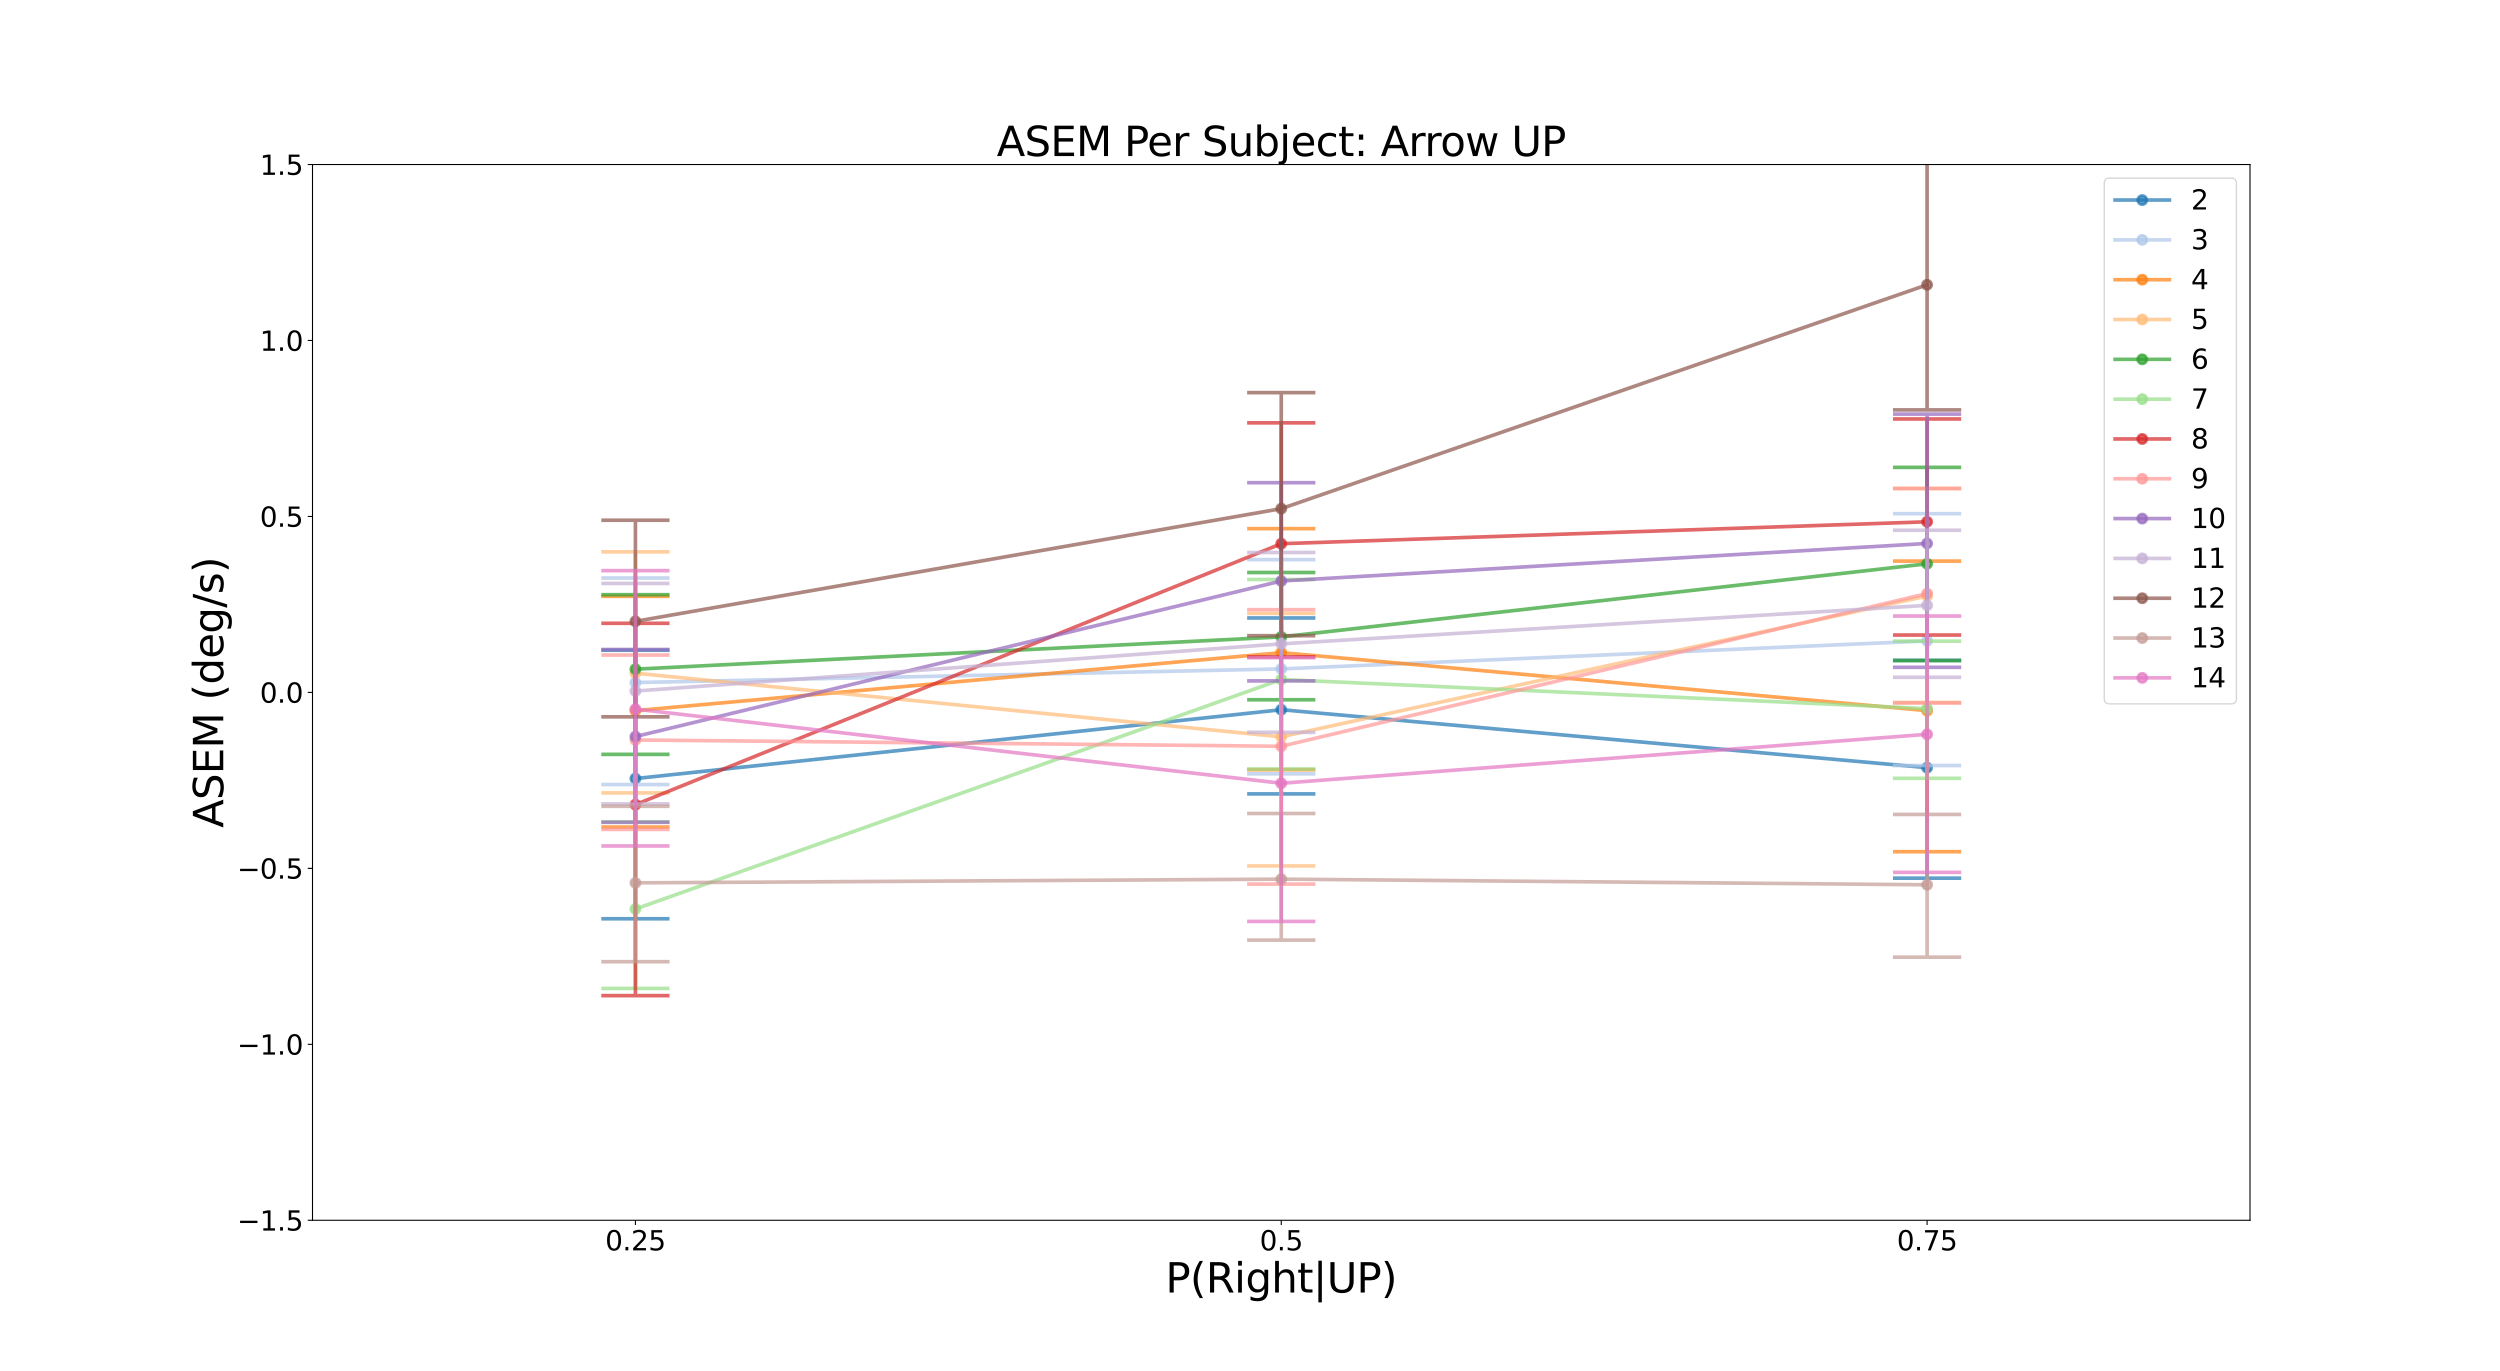 <?xml version="1.0" encoding="utf-8" standalone="no"?>
<!DOCTYPE svg PUBLIC "-//W3C//DTD SVG 1.1//EN"
  "http://www.w3.org/Graphics/SVG/1.1/DTD/svg11.dtd">
<svg xmlns:xlink="http://www.w3.org/1999/xlink" width="1843.2pt" height="1010.88pt" viewBox="0 0 1843.2 1010.88" xmlns="http://www.w3.org/2000/svg" version="1.1">
 <defs>
  <style type="text/css">*{stroke-linejoin: round; stroke-linecap: butt}</style>
 </defs>
 <g id="figure_1">
  <g id="patch_1">
   <path d="M 0 1010.88 
L 1843.2 1010.88 
L 1843.2 0 
L 0 0 
z
" style="fill: #ffffff"/>
  </g>
  <g id="axes_1">
   <g id="patch_2">
    <path d="M 230.4 899.683 
L 1658.88 899.683 
L 1658.88 121.306 
L 230.4 121.306 
z
" style="fill: #ffffff"/>
   </g>
   <g id="matplotlib.axis_1">
    <g id="xtick_1">
     <g id="line2d_1">
      <defs>
       <path id="md7c73281ed" d="M 0 0 
L 0 3.5 
" style="stroke: #000000; stroke-width: 0.8"/>
      </defs>
      <g>
       <use xlink:href="#md7c73281ed" x="468.48" y="899.683" style="stroke: #000000; stroke-width: 0.8"/>
      </g>
     </g>
     <g id="text_1">
      <!-- 0.25 -->
      <g transform="translate(446.214 921.88) scale(0.2 -0.2)">
       <defs>
        <path id="DejaVuSans-30" d="M 2034 4250 
Q 1547 4250 1301 3770 
Q 1056 3291 1056 2328 
Q 1056 1369 1301 889 
Q 1547 409 2034 409 
Q 2525 409 2770 889 
Q 3016 1369 3016 2328 
Q 3016 3291 2770 3770 
Q 2525 4250 2034 4250 
z
M 2034 4750 
Q 2819 4750 3233 4129 
Q 3647 3509 3647 2328 
Q 3647 1150 3233 529 
Q 2819 -91 2034 -91 
Q 1250 -91 836 529 
Q 422 1150 422 2328 
Q 422 3509 836 4129 
Q 1250 4750 2034 4750 
z
" transform="scale(0.016)"/>
        <path id="DejaVuSans-2e" d="M 684 794 
L 1344 794 
L 1344 0 
L 684 0 
L 684 794 
z
" transform="scale(0.016)"/>
        <path id="DejaVuSans-32" d="M 1228 531 
L 3431 531 
L 3431 0 
L 469 0 
L 469 531 
Q 828 903 1448 1529 
Q 2069 2156 2228 2338 
Q 2531 2678 2651 2914 
Q 2772 3150 2772 3378 
Q 2772 3750 2511 3984 
Q 2250 4219 1831 4219 
Q 1534 4219 1204 4116 
Q 875 4013 500 3803 
L 500 4441 
Q 881 4594 1212 4672 
Q 1544 4750 1819 4750 
Q 2544 4750 2975 4387 
Q 3406 4025 3406 3419 
Q 3406 3131 3298 2873 
Q 3191 2616 2906 2266 
Q 2828 2175 2409 1742 
Q 1991 1309 1228 531 
z
" transform="scale(0.016)"/>
        <path id="DejaVuSans-35" d="M 691 4666 
L 3169 4666 
L 3169 4134 
L 1269 4134 
L 1269 2991 
Q 1406 3038 1543 3061 
Q 1681 3084 1819 3084 
Q 2600 3084 3056 2656 
Q 3513 2228 3513 1497 
Q 3513 744 3044 326 
Q 2575 -91 1722 -91 
Q 1428 -91 1123 -41 
Q 819 9 494 109 
L 494 744 
Q 775 591 1075 516 
Q 1375 441 1709 441 
Q 2250 441 2565 725 
Q 2881 1009 2881 1497 
Q 2881 1984 2565 2268 
Q 2250 2553 1709 2553 
Q 1456 2553 1204 2497 
Q 953 2441 691 2322 
L 691 4666 
z
" transform="scale(0.016)"/>
       </defs>
       <use xlink:href="#DejaVuSans-30"/>
       <use xlink:href="#DejaVuSans-2e" x="63.623"/>
       <use xlink:href="#DejaVuSans-32" x="95.41"/>
       <use xlink:href="#DejaVuSans-35" x="159.033"/>
      </g>
     </g>
    </g>
    <g id="xtick_2">
     <g id="line2d_2">
      <g>
       <use xlink:href="#md7c73281ed" x="944.64" y="899.683" style="stroke: #000000; stroke-width: 0.8"/>
      </g>
     </g>
     <g id="text_2">
      <!-- 0.5 -->
      <g transform="translate(928.737 921.88) scale(0.2 -0.2)">
       <use xlink:href="#DejaVuSans-30"/>
       <use xlink:href="#DejaVuSans-2e" x="63.623"/>
       <use xlink:href="#DejaVuSans-35" x="95.41"/>
      </g>
     </g>
    </g>
    <g id="xtick_3">
     <g id="line2d_3">
      <g>
       <use xlink:href="#md7c73281ed" x="1420.8" y="899.683" style="stroke: #000000; stroke-width: 0.8"/>
      </g>
     </g>
     <g id="text_3">
      <!-- 0.75 -->
      <g transform="translate(1398.534 921.88) scale(0.2 -0.2)">
       <defs>
        <path id="DejaVuSans-37" d="M 525 4666 
L 3525 4666 
L 3525 4397 
L 1831 0 
L 1172 0 
L 2766 4134 
L 525 4134 
L 525 4666 
z
" transform="scale(0.016)"/>
       </defs>
       <use xlink:href="#DejaVuSans-30"/>
       <use xlink:href="#DejaVuSans-2e" x="63.623"/>
       <use xlink:href="#DejaVuSans-37" x="95.41"/>
       <use xlink:href="#DejaVuSans-35" x="159.033"/>
      </g>
     </g>
    </g>
    <g id="text_4">
     <!-- P(Right|UP) -->
     <g transform="translate(859.316 952.966) scale(0.3 -0.3)">
      <defs>
       <path id="DejaVuSans-50" d="M 1259 4147 
L 1259 2394 
L 2053 2394 
Q 2494 2394 2734 2622 
Q 2975 2850 2975 3272 
Q 2975 3691 2734 3919 
Q 2494 4147 2053 4147 
L 1259 4147 
z
M 628 4666 
L 2053 4666 
Q 2838 4666 3239 4311 
Q 3641 3956 3641 3272 
Q 3641 2581 3239 2228 
Q 2838 1875 2053 1875 
L 1259 1875 
L 1259 0 
L 628 0 
L 628 4666 
z
" transform="scale(0.016)"/>
       <path id="DejaVuSans-28" d="M 1984 4856 
Q 1566 4138 1362 3434 
Q 1159 2731 1159 2009 
Q 1159 1288 1364 580 
Q 1569 -128 1984 -844 
L 1484 -844 
Q 1016 -109 783 600 
Q 550 1309 550 2009 
Q 550 2706 781 3412 
Q 1013 4119 1484 4856 
L 1984 4856 
z
" transform="scale(0.016)"/>
       <path id="DejaVuSans-52" d="M 2841 2188 
Q 3044 2119 3236 1894 
Q 3428 1669 3622 1275 
L 4263 0 
L 3584 0 
L 2988 1197 
Q 2756 1666 2539 1819 
Q 2322 1972 1947 1972 
L 1259 1972 
L 1259 0 
L 628 0 
L 628 4666 
L 2053 4666 
Q 2853 4666 3247 4331 
Q 3641 3997 3641 3322 
Q 3641 2881 3436 2590 
Q 3231 2300 2841 2188 
z
M 1259 4147 
L 1259 2491 
L 2053 2491 
Q 2509 2491 2742 2702 
Q 2975 2913 2975 3322 
Q 2975 3731 2742 3939 
Q 2509 4147 2053 4147 
L 1259 4147 
z
" transform="scale(0.016)"/>
       <path id="DejaVuSans-69" d="M 603 3500 
L 1178 3500 
L 1178 0 
L 603 0 
L 603 3500 
z
M 603 4863 
L 1178 4863 
L 1178 4134 
L 603 4134 
L 603 4863 
z
" transform="scale(0.016)"/>
       <path id="DejaVuSans-67" d="M 2906 1791 
Q 2906 2416 2648 2759 
Q 2391 3103 1925 3103 
Q 1463 3103 1205 2759 
Q 947 2416 947 1791 
Q 947 1169 1205 825 
Q 1463 481 1925 481 
Q 2391 481 2648 825 
Q 2906 1169 2906 1791 
z
M 3481 434 
Q 3481 -459 3084 -895 
Q 2688 -1331 1869 -1331 
Q 1566 -1331 1297 -1286 
Q 1028 -1241 775 -1147 
L 775 -588 
Q 1028 -725 1275 -790 
Q 1522 -856 1778 -856 
Q 2344 -856 2625 -561 
Q 2906 -266 2906 331 
L 2906 616 
Q 2728 306 2450 153 
Q 2172 0 1784 0 
Q 1141 0 747 490 
Q 353 981 353 1791 
Q 353 2603 747 3093 
Q 1141 3584 1784 3584 
Q 2172 3584 2450 3431 
Q 2728 3278 2906 2969 
L 2906 3500 
L 3481 3500 
L 3481 434 
z
" transform="scale(0.016)"/>
       <path id="DejaVuSans-68" d="M 3513 2113 
L 3513 0 
L 2938 0 
L 2938 2094 
Q 2938 2591 2744 2837 
Q 2550 3084 2163 3084 
Q 1697 3084 1428 2787 
Q 1159 2491 1159 1978 
L 1159 0 
L 581 0 
L 581 4863 
L 1159 4863 
L 1159 2956 
Q 1366 3272 1645 3428 
Q 1925 3584 2291 3584 
Q 2894 3584 3203 3211 
Q 3513 2838 3513 2113 
z
" transform="scale(0.016)"/>
       <path id="DejaVuSans-74" d="M 1172 4494 
L 1172 3500 
L 2356 3500 
L 2356 3053 
L 1172 3053 
L 1172 1153 
Q 1172 725 1289 603 
Q 1406 481 1766 481 
L 2356 481 
L 2356 0 
L 1766 0 
Q 1100 0 847 248 
Q 594 497 594 1153 
L 594 3053 
L 172 3053 
L 172 3500 
L 594 3500 
L 594 4494 
L 1172 4494 
z
" transform="scale(0.016)"/>
       <path id="DejaVuSans-7c" d="M 1344 4891 
L 1344 -1509 
L 813 -1509 
L 813 4891 
L 1344 4891 
z
" transform="scale(0.016)"/>
       <path id="DejaVuSans-55" d="M 556 4666 
L 1191 4666 
L 1191 1831 
Q 1191 1081 1462 751 
Q 1734 422 2344 422 
Q 2950 422 3222 751 
Q 3494 1081 3494 1831 
L 3494 4666 
L 4128 4666 
L 4128 1753 
Q 4128 841 3676 375 
Q 3225 -91 2344 -91 
Q 1459 -91 1007 375 
Q 556 841 556 1753 
L 556 4666 
z
" transform="scale(0.016)"/>
       <path id="DejaVuSans-29" d="M 513 4856 
L 1013 4856 
Q 1481 4119 1714 3412 
Q 1947 2706 1947 2009 
Q 1947 1309 1714 600 
Q 1481 -109 1013 -844 
L 513 -844 
Q 928 -128 1133 580 
Q 1338 1288 1338 2009 
Q 1338 2731 1133 3434 
Q 928 4138 513 4856 
z
" transform="scale(0.016)"/>
      </defs>
      <use xlink:href="#DejaVuSans-50"/>
      <use xlink:href="#DejaVuSans-28" x="60.303"/>
      <use xlink:href="#DejaVuSans-52" x="99.316"/>
      <use xlink:href="#DejaVuSans-69" x="168.799"/>
      <use xlink:href="#DejaVuSans-67" x="196.582"/>
      <use xlink:href="#DejaVuSans-68" x="260.059"/>
      <use xlink:href="#DejaVuSans-74" x="323.438"/>
      <use xlink:href="#DejaVuSans-7c" x="362.646"/>
      <use xlink:href="#DejaVuSans-55" x="396.338"/>
      <use xlink:href="#DejaVuSans-50" x="469.531"/>
      <use xlink:href="#DejaVuSans-29" x="529.834"/>
     </g>
    </g>
   </g>
   <g id="matplotlib.axis_2">
    <g id="ytick_1">
     <g id="line2d_4">
      <defs>
       <path id="mb3d0fc0fa2" d="M 0 0 
L -3.5 0 
" style="stroke: #000000; stroke-width: 0.8"/>
      </defs>
      <g>
       <use xlink:href="#mb3d0fc0fa2" x="230.4" y="899.683" style="stroke: #000000; stroke-width: 0.8"/>
      </g>
     </g>
     <g id="text_5">
      <!-- −1.5 -->
      <g transform="translate(174.834 907.282) scale(0.2 -0.2)">
       <defs>
        <path id="DejaVuSans-2212" d="M 678 2272 
L 4684 2272 
L 4684 1741 
L 678 1741 
L 678 2272 
z
" transform="scale(0.016)"/>
        <path id="DejaVuSans-31" d="M 794 531 
L 1825 531 
L 1825 4091 
L 703 3866 
L 703 4441 
L 1819 4666 
L 2450 4666 
L 2450 531 
L 3481 531 
L 3481 0 
L 794 0 
L 794 531 
z
" transform="scale(0.016)"/>
       </defs>
       <use xlink:href="#DejaVuSans-2212"/>
       <use xlink:href="#DejaVuSans-31" x="83.789"/>
       <use xlink:href="#DejaVuSans-2e" x="147.412"/>
       <use xlink:href="#DejaVuSans-35" x="179.199"/>
      </g>
     </g>
    </g>
    <g id="ytick_2">
     <g id="line2d_5">
      <g>
       <use xlink:href="#mb3d0fc0fa2" x="230.4" y="769.954" style="stroke: #000000; stroke-width: 0.8"/>
      </g>
     </g>
     <g id="text_6">
      <!-- −1.0 -->
      <g transform="translate(174.834 777.552) scale(0.2 -0.2)">
       <use xlink:href="#DejaVuSans-2212"/>
       <use xlink:href="#DejaVuSans-31" x="83.789"/>
       <use xlink:href="#DejaVuSans-2e" x="147.412"/>
       <use xlink:href="#DejaVuSans-30" x="179.199"/>
      </g>
     </g>
    </g>
    <g id="ytick_3">
     <g id="line2d_6">
      <g>
       <use xlink:href="#mb3d0fc0fa2" x="230.4" y="640.224" style="stroke: #000000; stroke-width: 0.8"/>
      </g>
     </g>
     <g id="text_7">
      <!-- −0.5 -->
      <g transform="translate(174.834 647.822) scale(0.2 -0.2)">
       <use xlink:href="#DejaVuSans-2212"/>
       <use xlink:href="#DejaVuSans-30" x="83.789"/>
       <use xlink:href="#DejaVuSans-2e" x="147.412"/>
       <use xlink:href="#DejaVuSans-35" x="179.199"/>
      </g>
     </g>
    </g>
    <g id="ytick_4">
     <g id="line2d_7">
      <g>
       <use xlink:href="#mb3d0fc0fa2" x="230.4" y="510.494" style="stroke: #000000; stroke-width: 0.8"/>
      </g>
     </g>
     <g id="text_8">
      <!-- 0.0 -->
      <g transform="translate(191.594 518.093) scale(0.2 -0.2)">
       <use xlink:href="#DejaVuSans-30"/>
       <use xlink:href="#DejaVuSans-2e" x="63.623"/>
       <use xlink:href="#DejaVuSans-30" x="95.41"/>
      </g>
     </g>
    </g>
    <g id="ytick_5">
     <g id="line2d_8">
      <g>
       <use xlink:href="#mb3d0fc0fa2" x="230.4" y="380.765" style="stroke: #000000; stroke-width: 0.8"/>
      </g>
     </g>
     <g id="text_9">
      <!-- 0.5 -->
      <g transform="translate(191.594 388.363) scale(0.2 -0.2)">
       <use xlink:href="#DejaVuSans-30"/>
       <use xlink:href="#DejaVuSans-2e" x="63.623"/>
       <use xlink:href="#DejaVuSans-35" x="95.41"/>
      </g>
     </g>
    </g>
    <g id="ytick_6">
     <g id="line2d_9">
      <g>
       <use xlink:href="#mb3d0fc0fa2" x="230.4" y="251.035" style="stroke: #000000; stroke-width: 0.8"/>
      </g>
     </g>
     <g id="text_10">
      <!-- 1.0 -->
      <g transform="translate(191.594 258.634) scale(0.2 -0.2)">
       <use xlink:href="#DejaVuSans-31"/>
       <use xlink:href="#DejaVuSans-2e" x="63.623"/>
       <use xlink:href="#DejaVuSans-30" x="95.41"/>
      </g>
     </g>
    </g>
    <g id="ytick_7">
     <g id="line2d_10">
      <g>
       <use xlink:href="#mb3d0fc0fa2" x="230.4" y="121.306" style="stroke: #000000; stroke-width: 0.8"/>
      </g>
     </g>
     <g id="text_11">
      <!-- 1.5 -->
      <g transform="translate(191.594 128.904) scale(0.2 -0.2)">
       <use xlink:href="#DejaVuSans-31"/>
       <use xlink:href="#DejaVuSans-2e" x="63.623"/>
       <use xlink:href="#DejaVuSans-35" x="95.41"/>
      </g>
     </g>
    </g>
    <g id="text_12">
     <!-- ASEM (deg/s) -->
     <g transform="translate(164.595 610.312) rotate(-90) scale(0.3 -0.3)">
      <defs>
       <path id="DejaVuSans-41" d="M 2188 4044 
L 1331 1722 
L 3047 1722 
L 2188 4044 
z
M 1831 4666 
L 2547 4666 
L 4325 0 
L 3669 0 
L 3244 1197 
L 1141 1197 
L 716 0 
L 50 0 
L 1831 4666 
z
" transform="scale(0.016)"/>
       <path id="DejaVuSans-53" d="M 3425 4513 
L 3425 3897 
Q 3066 4069 2747 4153 
Q 2428 4238 2131 4238 
Q 1616 4238 1336 4038 
Q 1056 3838 1056 3469 
Q 1056 3159 1242 3001 
Q 1428 2844 1947 2747 
L 2328 2669 
Q 3034 2534 3370 2195 
Q 3706 1856 3706 1288 
Q 3706 609 3251 259 
Q 2797 -91 1919 -91 
Q 1588 -91 1214 -16 
Q 841 59 441 206 
L 441 856 
Q 825 641 1194 531 
Q 1563 422 1919 422 
Q 2459 422 2753 634 
Q 3047 847 3047 1241 
Q 3047 1584 2836 1778 
Q 2625 1972 2144 2069 
L 1759 2144 
Q 1053 2284 737 2584 
Q 422 2884 422 3419 
Q 422 4038 858 4394 
Q 1294 4750 2059 4750 
Q 2388 4750 2728 4690 
Q 3069 4631 3425 4513 
z
" transform="scale(0.016)"/>
       <path id="DejaVuSans-45" d="M 628 4666 
L 3578 4666 
L 3578 4134 
L 1259 4134 
L 1259 2753 
L 3481 2753 
L 3481 2222 
L 1259 2222 
L 1259 531 
L 3634 531 
L 3634 0 
L 628 0 
L 628 4666 
z
" transform="scale(0.016)"/>
       <path id="DejaVuSans-4d" d="M 628 4666 
L 1569 4666 
L 2759 1491 
L 3956 4666 
L 4897 4666 
L 4897 0 
L 4281 0 
L 4281 4097 
L 3078 897 
L 2444 897 
L 1241 4097 
L 1241 0 
L 628 0 
L 628 4666 
z
" transform="scale(0.016)"/>
       <path id="DejaVuSans-20" transform="scale(0.016)"/>
       <path id="DejaVuSans-64" d="M 2906 2969 
L 2906 4863 
L 3481 4863 
L 3481 0 
L 2906 0 
L 2906 525 
Q 2725 213 2448 61 
Q 2172 -91 1784 -91 
Q 1150 -91 751 415 
Q 353 922 353 1747 
Q 353 2572 751 3078 
Q 1150 3584 1784 3584 
Q 2172 3584 2448 3432 
Q 2725 3281 2906 2969 
z
M 947 1747 
Q 947 1113 1208 752 
Q 1469 391 1925 391 
Q 2381 391 2643 752 
Q 2906 1113 2906 1747 
Q 2906 2381 2643 2742 
Q 2381 3103 1925 3103 
Q 1469 3103 1208 2742 
Q 947 2381 947 1747 
z
" transform="scale(0.016)"/>
       <path id="DejaVuSans-65" d="M 3597 1894 
L 3597 1613 
L 953 1613 
Q 991 1019 1311 708 
Q 1631 397 2203 397 
Q 2534 397 2845 478 
Q 3156 559 3463 722 
L 3463 178 
Q 3153 47 2828 -22 
Q 2503 -91 2169 -91 
Q 1331 -91 842 396 
Q 353 884 353 1716 
Q 353 2575 817 3079 
Q 1281 3584 2069 3584 
Q 2775 3584 3186 3129 
Q 3597 2675 3597 1894 
z
M 3022 2063 
Q 3016 2534 2758 2815 
Q 2500 3097 2075 3097 
Q 1594 3097 1305 2825 
Q 1016 2553 972 2059 
L 3022 2063 
z
" transform="scale(0.016)"/>
       <path id="DejaVuSans-2f" d="M 1625 4666 
L 2156 4666 
L 531 -594 
L 0 -594 
L 1625 4666 
z
" transform="scale(0.016)"/>
       <path id="DejaVuSans-73" d="M 2834 3397 
L 2834 2853 
Q 2591 2978 2328 3040 
Q 2066 3103 1784 3103 
Q 1356 3103 1142 2972 
Q 928 2841 928 2578 
Q 928 2378 1081 2264 
Q 1234 2150 1697 2047 
L 1894 2003 
Q 2506 1872 2764 1633 
Q 3022 1394 3022 966 
Q 3022 478 2636 193 
Q 2250 -91 1575 -91 
Q 1294 -91 989 -36 
Q 684 19 347 128 
L 347 722 
Q 666 556 975 473 
Q 1284 391 1588 391 
Q 1994 391 2212 530 
Q 2431 669 2431 922 
Q 2431 1156 2273 1281 
Q 2116 1406 1581 1522 
L 1381 1569 
Q 847 1681 609 1914 
Q 372 2147 372 2553 
Q 372 3047 722 3315 
Q 1072 3584 1716 3584 
Q 2034 3584 2315 3537 
Q 2597 3491 2834 3397 
z
" transform="scale(0.016)"/>
      </defs>
      <use xlink:href="#DejaVuSans-41"/>
      <use xlink:href="#DejaVuSans-53" x="68.408"/>
      <use xlink:href="#DejaVuSans-45" x="131.885"/>
      <use xlink:href="#DejaVuSans-4d" x="195.068"/>
      <use xlink:href="#DejaVuSans-20" x="281.348"/>
      <use xlink:href="#DejaVuSans-28" x="313.135"/>
      <use xlink:href="#DejaVuSans-64" x="352.148"/>
      <use xlink:href="#DejaVuSans-65" x="415.625"/>
      <use xlink:href="#DejaVuSans-67" x="477.148"/>
      <use xlink:href="#DejaVuSans-2f" x="540.625"/>
      <use xlink:href="#DejaVuSans-73" x="574.316"/>
      <use xlink:href="#DejaVuSans-29" x="626.416"/>
     </g>
    </g>
   </g>
   <g id="line2d_11">
    <path d="M 468.48 574.009 
L 944.64 523.26 
L 1420.8 566.003 
" clip-path="url(#p7f92a4b54e)" style="fill: none; stroke: #1f77b4; stroke-opacity: 0.7; stroke-width: 2.7; stroke-linecap: square"/>
    <defs>
     <path id="m2b0b39c47b" d="M 0 3.384 
C 0.897 3.384 1.758 3.027 2.393 2.393 
C 3.027 1.758 3.384 0.897 3.384 0 
C 3.384 -0.897 3.027 -1.758 2.393 -2.393 
C 1.758 -3.027 0.897 -3.384 0 -3.384 
C -0.897 -3.384 -1.758 -3.027 -2.393 -2.393 
C -3.027 -1.758 -3.384 -0.897 -3.384 0 
C -3.384 0.897 -3.027 1.758 -2.393 2.393 
C -1.758 3.027 -0.897 3.384 0 3.384 
z
" style="stroke: #1f77b4; stroke-opacity: 0.7; stroke-width: 2.025"/>
    </defs>
    <g clip-path="url(#p7f92a4b54e)">
     <use xlink:href="#m2b0b39c47b" x="468.48" y="574.009" style="fill: #1f77b4; fill-opacity: 0.7; stroke: #1f77b4; stroke-opacity: 0.7; stroke-width: 2.025"/>
     <use xlink:href="#m2b0b39c47b" x="944.64" y="523.26" style="fill: #1f77b4; fill-opacity: 0.7; stroke: #1f77b4; stroke-opacity: 0.7; stroke-width: 2.025"/>
     <use xlink:href="#m2b0b39c47b" x="1420.8" y="566.003" style="fill: #1f77b4; fill-opacity: 0.7; stroke: #1f77b4; stroke-opacity: 0.7; stroke-width: 2.025"/>
    </g>
   </g>
   <g id="line2d_12">
    <path d="M 444.672 677.376 
L 492.288 677.376 
M 468.48 677.376 
L 468.48 479.407 
M 444.672 479.407 
L 492.288 479.407 
" clip-path="url(#p7f92a4b54e)" style="fill: none; stroke: #1f77b4; stroke-opacity: 0.7; stroke-width: 2.7; stroke-linecap: square"/>
   </g>
   <g id="line2d_13">
    <path d="M 920.832 585.323 
L 968.448 585.323 
M 944.64 585.323 
L 944.64 455.625 
M 920.832 455.625 
L 968.448 455.625 
" clip-path="url(#p7f92a4b54e)" style="fill: none; stroke: #1f77b4; stroke-opacity: 0.7; stroke-width: 2.7; stroke-linecap: square"/>
   </g>
   <g id="line2d_14">
    <path d="M 1396.992 647.454 
L 1444.608 647.454 
M 1420.8 647.454 
L 1420.8 486.899 
M 1396.992 486.899 
L 1444.608 486.899 
" clip-path="url(#p7f92a4b54e)" style="fill: none; stroke: #1f77b4; stroke-opacity: 0.7; stroke-width: 2.7; stroke-linecap: square"/>
   </g>
   <g id="line2d_15">
    <path d="M 468.48 503.232 
L 944.64 493.179 
L 1420.8 472.541 
" clip-path="url(#p7f92a4b54e)" style="fill: none; stroke: #aec7e8; stroke-opacity: 0.7; stroke-width: 2.7; stroke-linecap: square"/>
    <defs>
     <path id="mfe3794f064" d="M 0 3.384 
C 0.897 3.384 1.758 3.027 2.393 2.393 
C 3.027 1.758 3.384 0.897 3.384 0 
C 3.384 -0.897 3.027 -1.758 2.393 -2.393 
C 1.758 -3.027 0.897 -3.384 0 -3.384 
C -0.897 -3.384 -1.758 -3.027 -2.393 -2.393 
C -3.027 -1.758 -3.384 -0.897 -3.384 0 
C -3.384 0.897 -3.027 1.758 -2.393 2.393 
C -1.758 3.027 -0.897 3.384 0 3.384 
z
" style="stroke: #aec7e8; stroke-opacity: 0.7; stroke-width: 2.025"/>
    </defs>
    <g clip-path="url(#p7f92a4b54e)">
     <use xlink:href="#mfe3794f064" x="468.48" y="503.232" style="fill: #aec7e8; fill-opacity: 0.7; stroke: #aec7e8; stroke-opacity: 0.7; stroke-width: 2.025"/>
     <use xlink:href="#mfe3794f064" x="944.64" y="493.179" style="fill: #aec7e8; fill-opacity: 0.7; stroke: #aec7e8; stroke-opacity: 0.7; stroke-width: 2.025"/>
     <use xlink:href="#mfe3794f064" x="1420.8" y="472.541" style="fill: #aec7e8; fill-opacity: 0.7; stroke: #aec7e8; stroke-opacity: 0.7; stroke-width: 2.025"/>
    </g>
   </g>
   <g id="line2d_16">
    <path d="M 444.672 578.435 
L 492.288 578.435 
M 468.48 578.435 
L 468.48 426.152 
M 444.672 426.152 
L 492.288 426.152 
" clip-path="url(#p7f92a4b54e)" style="fill: none; stroke: #aec7e8; stroke-opacity: 0.7; stroke-width: 2.7; stroke-linecap: square"/>
   </g>
   <g id="line2d_17">
    <path d="M 920.832 570.511 
L 968.448 570.511 
M 944.64 570.511 
L 944.64 412.582 
M 920.832 412.582 
L 968.448 412.582 
" clip-path="url(#p7f92a4b54e)" style="fill: none; stroke: #aec7e8; stroke-opacity: 0.7; stroke-width: 2.7; stroke-linecap: square"/>
   </g>
   <g id="line2d_18">
    <path d="M 1396.992 564.398 
L 1444.608 564.398 
M 1420.8 564.398 
L 1420.8 378.752 
M 1396.992 378.752 
L 1444.608 378.752 
" clip-path="url(#p7f92a4b54e)" style="fill: none; stroke: #aec7e8; stroke-opacity: 0.7; stroke-width: 2.7; stroke-linecap: square"/>
   </g>
   <g id="line2d_19">
    <path d="M 468.48 523.933 
L 944.64 481.173 
L 1420.8 523.956 
" clip-path="url(#p7f92a4b54e)" style="fill: none; stroke: #ff7f0e; stroke-opacity: 0.7; stroke-width: 2.7; stroke-linecap: square"/>
    <defs>
     <path id="m9393342dbe" d="M 0 3.384 
C 0.897 3.384 1.758 3.027 2.393 2.393 
C 3.027 1.758 3.384 0.897 3.384 0 
C 3.384 -0.897 3.027 -1.758 2.393 -2.393 
C 1.758 -3.027 0.897 -3.384 0 -3.384 
C -0.897 -3.384 -1.758 -3.027 -2.393 -2.393 
C -3.027 -1.758 -3.384 -0.897 -3.384 0 
C -3.384 0.897 -3.027 1.758 -2.393 2.393 
C -1.758 3.027 -0.897 3.384 0 3.384 
z
" style="stroke: #ff7f0e; stroke-opacity: 0.7; stroke-width: 2.025"/>
    </defs>
    <g clip-path="url(#p7f92a4b54e)">
     <use xlink:href="#m9393342dbe" x="468.48" y="523.933" style="fill: #ff7f0e; fill-opacity: 0.7; stroke: #ff7f0e; stroke-opacity: 0.7; stroke-width: 2.025"/>
     <use xlink:href="#m9393342dbe" x="944.64" y="481.173" style="fill: #ff7f0e; fill-opacity: 0.7; stroke: #ff7f0e; stroke-opacity: 0.7; stroke-width: 2.025"/>
     <use xlink:href="#m9393342dbe" x="1420.8" y="523.956" style="fill: #ff7f0e; fill-opacity: 0.7; stroke: #ff7f0e; stroke-opacity: 0.7; stroke-width: 2.025"/>
    </g>
   </g>
   <g id="line2d_20">
    <path d="M 444.672 609.75 
L 492.288 609.75 
M 468.48 609.75 
L 468.48 439.647 
M 444.672 439.647 
L 492.288 439.647 
" clip-path="url(#p7f92a4b54e)" style="fill: none; stroke: #ff7f0e; stroke-opacity: 0.7; stroke-width: 2.7; stroke-linecap: square"/>
   </g>
   <g id="line2d_21">
    <path d="M 920.832 567.483 
L 968.448 567.483 
M 944.64 567.483 
L 944.64 389.763 
M 920.832 389.763 
L 968.448 389.763 
" clip-path="url(#p7f92a4b54e)" style="fill: none; stroke: #ff7f0e; stroke-opacity: 0.7; stroke-width: 2.7; stroke-linecap: square"/>
   </g>
   <g id="line2d_22">
    <path d="M 1396.992 627.951 
L 1444.608 627.951 
M 1420.8 627.951 
L 1420.8 413.677 
M 1396.992 413.677 
L 1444.608 413.677 
" clip-path="url(#p7f92a4b54e)" style="fill: none; stroke: #ff7f0e; stroke-opacity: 0.7; stroke-width: 2.7; stroke-linecap: square"/>
   </g>
   <g id="line2d_23">
    <path d="M 468.48 496.339 
L 944.64 543.263 
L 1420.8 439.417 
" clip-path="url(#p7f92a4b54e)" style="fill: none; stroke: #ffbb78; stroke-opacity: 0.7; stroke-width: 2.7; stroke-linecap: square"/>
    <defs>
     <path id="meddfc010d0" d="M 0 3.384 
C 0.897 3.384 1.758 3.027 2.393 2.393 
C 3.027 1.758 3.384 0.897 3.384 0 
C 3.384 -0.897 3.027 -1.758 2.393 -2.393 
C 1.758 -3.027 0.897 -3.384 0 -3.384 
C -0.897 -3.384 -1.758 -3.027 -2.393 -2.393 
C -3.027 -1.758 -3.384 -0.897 -3.384 0 
C -3.384 0.897 -3.027 1.758 -2.393 2.393 
C -1.758 3.027 -0.897 3.384 0 3.384 
z
" style="stroke: #ffbb78; stroke-opacity: 0.7; stroke-width: 2.025"/>
    </defs>
    <g clip-path="url(#p7f92a4b54e)">
     <use xlink:href="#meddfc010d0" x="468.48" y="496.339" style="fill: #ffbb78; fill-opacity: 0.7; stroke: #ffbb78; stroke-opacity: 0.7; stroke-width: 2.025"/>
     <use xlink:href="#meddfc010d0" x="944.64" y="543.263" style="fill: #ffbb78; fill-opacity: 0.7; stroke: #ffbb78; stroke-opacity: 0.7; stroke-width: 2.025"/>
     <use xlink:href="#meddfc010d0" x="1420.8" y="439.417" style="fill: #ffbb78; fill-opacity: 0.7; stroke: #ffbb78; stroke-opacity: 0.7; stroke-width: 2.025"/>
    </g>
   </g>
   <g id="line2d_24">
    <path d="M 444.672 584.574 
L 492.288 584.574 
M 468.48 584.574 
L 468.48 406.849 
M 444.672 406.849 
L 492.288 406.849 
" clip-path="url(#p7f92a4b54e)" style="fill: none; stroke: #ffbb78; stroke-opacity: 0.7; stroke-width: 2.7; stroke-linecap: square"/>
   </g>
   <g id="line2d_25">
    <path d="M 920.832 638.436 
L 968.448 638.436 
M 944.64 638.436 
L 944.64 452.228 
M 920.832 452.228 
L 968.448 452.228 
" clip-path="url(#p7f92a4b54e)" style="fill: none; stroke: #ffbb78; stroke-opacity: 0.7; stroke-width: 2.7; stroke-linecap: square"/>
   </g>
   <g id="line2d_26">
    <path d="M 1396.992 517.878 
L 1444.608 517.878 
M 1420.8 517.878 
L 1420.8 360.196 
M 1396.992 360.196 
L 1444.608 360.196 
" clip-path="url(#p7f92a4b54e)" style="fill: none; stroke: #ffbb78; stroke-opacity: 0.7; stroke-width: 2.7; stroke-linecap: square"/>
   </g>
   <g id="line2d_27">
    <path d="M 468.48 493.346 
L 944.64 469.563 
L 1420.8 415.643 
" clip-path="url(#p7f92a4b54e)" style="fill: none; stroke: #2ca02c; stroke-opacity: 0.7; stroke-width: 2.7; stroke-linecap: square"/>
    <defs>
     <path id="m093d39e220" d="M 0 3.384 
C 0.897 3.384 1.758 3.027 2.393 2.393 
C 3.027 1.758 3.384 0.897 3.384 0 
C 3.384 -0.897 3.027 -1.758 2.393 -2.393 
C 1.758 -3.027 0.897 -3.384 0 -3.384 
C -0.897 -3.384 -1.758 -3.027 -2.393 -2.393 
C -3.027 -1.758 -3.384 -0.897 -3.384 0 
C -3.384 0.897 -3.027 1.758 -2.393 2.393 
C -1.758 3.027 -0.897 3.384 0 3.384 
z
" style="stroke: #2ca02c; stroke-opacity: 0.7; stroke-width: 2.025"/>
    </defs>
    <g clip-path="url(#p7f92a4b54e)">
     <use xlink:href="#m093d39e220" x="468.48" y="493.346" style="fill: #2ca02c; fill-opacity: 0.7; stroke: #2ca02c; stroke-opacity: 0.7; stroke-width: 2.025"/>
     <use xlink:href="#m093d39e220" x="944.64" y="469.563" style="fill: #2ca02c; fill-opacity: 0.7; stroke: #2ca02c; stroke-opacity: 0.7; stroke-width: 2.025"/>
     <use xlink:href="#m093d39e220" x="1420.8" y="415.643" style="fill: #2ca02c; fill-opacity: 0.7; stroke: #2ca02c; stroke-opacity: 0.7; stroke-width: 2.025"/>
    </g>
   </g>
   <g id="line2d_28">
    <path d="M 444.672 556.186 
L 492.288 556.186 
M 468.48 556.186 
L 468.48 438.454 
M 444.672 438.454 
L 492.288 438.454 
" clip-path="url(#p7f92a4b54e)" style="fill: none; stroke: #2ca02c; stroke-opacity: 0.7; stroke-width: 2.7; stroke-linecap: square"/>
   </g>
   <g id="line2d_29">
    <path d="M 920.832 515.941 
L 968.448 515.941 
M 944.64 515.941 
L 944.64 422.081 
M 920.832 422.081 
L 968.448 422.081 
" clip-path="url(#p7f92a4b54e)" style="fill: none; stroke: #2ca02c; stroke-opacity: 0.7; stroke-width: 2.7; stroke-linecap: square"/>
   </g>
   <g id="line2d_30">
    <path d="M 1396.992 487.036 
L 1444.608 487.036 
M 1420.8 487.036 
L 1420.8 344.583 
M 1396.992 344.583 
L 1444.608 344.583 
" clip-path="url(#p7f92a4b54e)" style="fill: none; stroke: #2ca02c; stroke-opacity: 0.7; stroke-width: 2.7; stroke-linecap: square"/>
   </g>
   <g id="line2d_31">
    <path d="M 468.48 670.191 
L 944.64 500.983 
L 1420.8 522.418 
" clip-path="url(#p7f92a4b54e)" style="fill: none; stroke: #98df8a; stroke-opacity: 0.7; stroke-width: 2.7; stroke-linecap: square"/>
    <defs>
     <path id="m44a5719910" d="M 0 3.384 
C 0.897 3.384 1.758 3.027 2.393 2.393 
C 3.027 1.758 3.384 0.897 3.384 0 
C 3.384 -0.897 3.027 -1.758 2.393 -2.393 
C 1.758 -3.027 0.897 -3.384 0 -3.384 
C -0.897 -3.384 -1.758 -3.027 -2.393 -2.393 
C -3.027 -1.758 -3.384 -0.897 -3.384 0 
C -3.384 0.897 -3.027 1.758 -2.393 2.393 
C -1.758 3.027 -0.897 3.384 0 3.384 
z
" style="stroke: #98df8a; stroke-opacity: 0.7; stroke-width: 2.025"/>
    </defs>
    <g clip-path="url(#p7f92a4b54e)">
     <use xlink:href="#m44a5719910" x="468.48" y="670.191" style="fill: #98df8a; fill-opacity: 0.7; stroke: #98df8a; stroke-opacity: 0.7; stroke-width: 2.025"/>
     <use xlink:href="#m44a5719910" x="944.64" y="500.983" style="fill: #98df8a; fill-opacity: 0.7; stroke: #98df8a; stroke-opacity: 0.7; stroke-width: 2.025"/>
     <use xlink:href="#m44a5719910" x="1420.8" y="522.418" style="fill: #98df8a; fill-opacity: 0.7; stroke: #98df8a; stroke-opacity: 0.7; stroke-width: 2.025"/>
    </g>
   </g>
   <g id="line2d_32">
    <path d="M 444.672 728.761 
L 492.288 728.761 
M 468.48 728.761 
L 468.48 605.904 
M 444.672 605.904 
L 492.288 605.904 
" clip-path="url(#p7f92a4b54e)" style="fill: none; stroke: #98df8a; stroke-opacity: 0.7; stroke-width: 2.7; stroke-linecap: square"/>
   </g>
   <g id="line2d_33">
    <path d="M 920.832 566.989 
L 968.448 566.989 
M 944.64 566.989 
L 944.64 427.248 
M 920.832 427.248 
L 968.448 427.248 
" clip-path="url(#p7f92a4b54e)" style="fill: none; stroke: #98df8a; stroke-opacity: 0.7; stroke-width: 2.7; stroke-linecap: square"/>
   </g>
   <g id="line2d_34">
    <path d="M 1396.992 573.815 
L 1444.608 573.815 
M 1420.8 573.815 
L 1420.8 472.7 
M 1396.992 472.7 
L 1444.608 472.7 
" clip-path="url(#p7f92a4b54e)" style="fill: none; stroke: #98df8a; stroke-opacity: 0.7; stroke-width: 2.7; stroke-linecap: square"/>
   </g>
   <g id="line2d_35">
    <path d="M 468.48 593.231 
L 944.64 400.86 
L 1420.8 384.685 
" clip-path="url(#p7f92a4b54e)" style="fill: none; stroke: #d62728; stroke-opacity: 0.7; stroke-width: 2.7; stroke-linecap: square"/>
    <defs>
     <path id="m0cf5b3a0e0" d="M 0 3.384 
C 0.897 3.384 1.758 3.027 2.393 2.393 
C 3.027 1.758 3.384 0.897 3.384 0 
C 3.384 -0.897 3.027 -1.758 2.393 -2.393 
C 1.758 -3.027 0.897 -3.384 0 -3.384 
C -0.897 -3.384 -1.758 -3.027 -2.393 -2.393 
C -3.027 -1.758 -3.384 -0.897 -3.384 0 
C -3.384 0.897 -3.027 1.758 -2.393 2.393 
C -1.758 3.027 -0.897 3.384 0 3.384 
z
" style="stroke: #d62728; stroke-opacity: 0.7; stroke-width: 2.025"/>
    </defs>
    <g clip-path="url(#p7f92a4b54e)">
     <use xlink:href="#m0cf5b3a0e0" x="468.48" y="593.231" style="fill: #d62728; fill-opacity: 0.7; stroke: #d62728; stroke-opacity: 0.7; stroke-width: 2.025"/>
     <use xlink:href="#m0cf5b3a0e0" x="944.64" y="400.86" style="fill: #d62728; fill-opacity: 0.7; stroke: #d62728; stroke-opacity: 0.7; stroke-width: 2.025"/>
     <use xlink:href="#m0cf5b3a0e0" x="1420.8" y="384.685" style="fill: #d62728; fill-opacity: 0.7; stroke: #d62728; stroke-opacity: 0.7; stroke-width: 2.025"/>
    </g>
   </g>
   <g id="line2d_36">
    <path d="M 444.672 734.038 
L 492.288 734.038 
M 468.48 734.038 
L 468.48 459.525 
M 444.672 459.525 
L 492.288 459.525 
" clip-path="url(#p7f92a4b54e)" style="fill: none; stroke: #d62728; stroke-opacity: 0.7; stroke-width: 2.7; stroke-linecap: square"/>
   </g>
   <g id="line2d_37">
    <path d="M 920.832 484.253 
L 968.448 484.253 
M 944.64 484.253 
L 944.64 311.729 
M 920.832 311.729 
L 968.448 311.729 
" clip-path="url(#p7f92a4b54e)" style="fill: none; stroke: #d62728; stroke-opacity: 0.7; stroke-width: 2.7; stroke-linecap: square"/>
   </g>
   <g id="line2d_38">
    <path d="M 1396.992 468.19 
L 1444.608 468.19 
M 1420.8 468.19 
L 1420.8 308.917 
M 1396.992 308.917 
L 1444.608 308.917 
" clip-path="url(#p7f92a4b54e)" style="fill: none; stroke: #d62728; stroke-opacity: 0.7; stroke-width: 2.7; stroke-linecap: square"/>
   </g>
   <g id="line2d_39">
    <path d="M 468.48 545.568 
L 944.64 550.218 
L 1420.8 437.62 
" clip-path="url(#p7f92a4b54e)" style="fill: none; stroke: #ff9896; stroke-opacity: 0.7; stroke-width: 2.7; stroke-linecap: square"/>
    <defs>
     <path id="m6729ee4ef5" d="M 0 3.384 
C 0.897 3.384 1.758 3.027 2.393 2.393 
C 3.027 1.758 3.384 0.897 3.384 0 
C 3.384 -0.897 3.027 -1.758 2.393 -2.393 
C 1.758 -3.027 0.897 -3.384 0 -3.384 
C -0.897 -3.384 -1.758 -3.027 -2.393 -2.393 
C -3.027 -1.758 -3.384 -0.897 -3.384 0 
C -3.384 0.897 -3.027 1.758 -2.393 2.393 
C -1.758 3.027 -0.897 3.384 0 3.384 
z
" style="stroke: #ff9896; stroke-opacity: 0.7; stroke-width: 2.025"/>
    </defs>
    <g clip-path="url(#p7f92a4b54e)">
     <use xlink:href="#m6729ee4ef5" x="468.48" y="545.568" style="fill: #ff9896; fill-opacity: 0.7; stroke: #ff9896; stroke-opacity: 0.7; stroke-width: 2.025"/>
     <use xlink:href="#m6729ee4ef5" x="944.64" y="550.218" style="fill: #ff9896; fill-opacity: 0.7; stroke: #ff9896; stroke-opacity: 0.7; stroke-width: 2.025"/>
     <use xlink:href="#m6729ee4ef5" x="1420.8" y="437.62" style="fill: #ff9896; fill-opacity: 0.7; stroke: #ff9896; stroke-opacity: 0.7; stroke-width: 2.025"/>
    </g>
   </g>
   <g id="line2d_40">
    <path d="M 444.672 611.47 
L 492.288 611.47 
M 468.48 611.47 
L 468.48 482.942 
M 444.672 482.942 
L 492.288 482.942 
" clip-path="url(#p7f92a4b54e)" style="fill: none; stroke: #ff9896; stroke-opacity: 0.7; stroke-width: 2.7; stroke-linecap: square"/>
   </g>
   <g id="line2d_41">
    <path d="M 920.832 651.845 
L 968.448 651.845 
M 944.64 651.845 
L 944.64 449.505 
M 920.832 449.505 
L 968.448 449.505 
" clip-path="url(#p7f92a4b54e)" style="fill: none; stroke: #ff9896; stroke-opacity: 0.7; stroke-width: 2.7; stroke-linecap: square"/>
   </g>
   <g id="line2d_42">
    <path d="M 1396.992 518.265 
L 1444.608 518.265 
M 1420.8 518.265 
L 1420.8 360.131 
M 1396.992 360.131 
L 1444.608 360.131 
" clip-path="url(#p7f92a4b54e)" style="fill: none; stroke: #ff9896; stroke-opacity: 0.7; stroke-width: 2.7; stroke-linecap: square"/>
   </g>
   <g id="line2d_43">
    <path d="M 468.48 543.038 
L 944.64 428.366 
L 1420.8 400.668 
" clip-path="url(#p7f92a4b54e)" style="fill: none; stroke: #9467bd; stroke-opacity: 0.7; stroke-width: 2.7; stroke-linecap: square"/>
    <defs>
     <path id="m820edb734b" d="M 0 3.384 
C 0.897 3.384 1.758 3.027 2.393 2.393 
C 3.027 1.758 3.384 0.897 3.384 0 
C 3.384 -0.897 3.027 -1.758 2.393 -2.393 
C 1.758 -3.027 0.897 -3.384 0 -3.384 
C -0.897 -3.384 -1.758 -3.027 -2.393 -2.393 
C -3.027 -1.758 -3.384 -0.897 -3.384 0 
C -3.384 0.897 -3.027 1.758 -2.393 2.393 
C -1.758 3.027 -0.897 3.384 0 3.384 
z
" style="stroke: #9467bd; stroke-opacity: 0.7; stroke-width: 2.025"/>
    </defs>
    <g clip-path="url(#p7f92a4b54e)">
     <use xlink:href="#m820edb734b" x="468.48" y="543.038" style="fill: #9467bd; fill-opacity: 0.7; stroke: #9467bd; stroke-opacity: 0.7; stroke-width: 2.025"/>
     <use xlink:href="#m820edb734b" x="944.64" y="428.366" style="fill: #9467bd; fill-opacity: 0.7; stroke: #9467bd; stroke-opacity: 0.7; stroke-width: 2.025"/>
     <use xlink:href="#m820edb734b" x="1420.8" y="400.668" style="fill: #9467bd; fill-opacity: 0.7; stroke: #9467bd; stroke-opacity: 0.7; stroke-width: 2.025"/>
    </g>
   </g>
   <g id="line2d_44">
    <path d="M 444.672 606.242 
L 492.288 606.242 
M 468.48 606.242 
L 468.48 478.881 
M 444.672 478.881 
L 492.288 478.881 
" clip-path="url(#p7f92a4b54e)" style="fill: none; stroke: #9467bd; stroke-opacity: 0.7; stroke-width: 2.7; stroke-linecap: square"/>
   </g>
   <g id="line2d_45">
    <path d="M 920.832 502.024 
L 968.448 502.024 
M 944.64 502.024 
L 944.64 355.904 
M 920.832 355.904 
L 968.448 355.904 
" clip-path="url(#p7f92a4b54e)" style="fill: none; stroke: #9467bd; stroke-opacity: 0.7; stroke-width: 2.7; stroke-linecap: square"/>
   </g>
   <g id="line2d_46">
    <path d="M 1396.992 491.986 
L 1444.608 491.986 
M 1420.8 491.986 
L 1420.8 305.322 
M 1396.992 305.322 
L 1444.608 305.322 
" clip-path="url(#p7f92a4b54e)" style="fill: none; stroke: #9467bd; stroke-opacity: 0.7; stroke-width: 2.7; stroke-linecap: square"/>
   </g>
   <g id="line2d_47">
    <path d="M 468.48 509.484 
L 944.64 474.693 
L 1420.8 446.303 
" clip-path="url(#p7f92a4b54e)" style="fill: none; stroke: #c5b0d5; stroke-opacity: 0.7; stroke-width: 2.7; stroke-linecap: square"/>
    <defs>
     <path id="mb259eb923d" d="M 0 3.384 
C 0.897 3.384 1.758 3.027 2.393 2.393 
C 3.027 1.758 3.384 0.897 3.384 0 
C 3.384 -0.897 3.027 -1.758 2.393 -2.393 
C 1.758 -3.027 0.897 -3.384 0 -3.384 
C -0.897 -3.384 -1.758 -3.027 -2.393 -2.393 
C -3.027 -1.758 -3.384 -0.897 -3.384 0 
C -3.384 0.897 -3.027 1.758 -2.393 2.393 
C -1.758 3.027 -0.897 3.384 0 3.384 
z
" style="stroke: #c5b0d5; stroke-opacity: 0.7; stroke-width: 2.025"/>
    </defs>
    <g clip-path="url(#p7f92a4b54e)">
     <use xlink:href="#mb259eb923d" x="468.48" y="509.484" style="fill: #c5b0d5; fill-opacity: 0.7; stroke: #c5b0d5; stroke-opacity: 0.7; stroke-width: 2.025"/>
     <use xlink:href="#mb259eb923d" x="944.64" y="474.693" style="fill: #c5b0d5; fill-opacity: 0.7; stroke: #c5b0d5; stroke-opacity: 0.7; stroke-width: 2.025"/>
     <use xlink:href="#mb259eb923d" x="1420.8" y="446.303" style="fill: #c5b0d5; fill-opacity: 0.7; stroke: #c5b0d5; stroke-opacity: 0.7; stroke-width: 2.025"/>
    </g>
   </g>
   <g id="line2d_48">
    <path d="M 444.672 592.72 
L 492.288 592.72 
M 468.48 592.72 
L 468.48 430.17 
M 444.672 430.17 
L 492.288 430.17 
" clip-path="url(#p7f92a4b54e)" style="fill: none; stroke: #c5b0d5; stroke-opacity: 0.7; stroke-width: 2.7; stroke-linecap: square"/>
   </g>
   <g id="line2d_49">
    <path d="M 920.832 539.917 
L 968.448 539.917 
M 944.64 539.917 
L 944.64 407.347 
M 920.832 407.347 
L 968.448 407.347 
" clip-path="url(#p7f92a4b54e)" style="fill: none; stroke: #c5b0d5; stroke-opacity: 0.7; stroke-width: 2.7; stroke-linecap: square"/>
   </g>
   <g id="line2d_50">
    <path d="M 1396.992 499.374 
L 1444.608 499.374 
M 1420.8 499.374 
L 1420.8 390.948 
M 1396.992 390.948 
L 1444.608 390.948 
" clip-path="url(#p7f92a4b54e)" style="fill: none; stroke: #c5b0d5; stroke-opacity: 0.7; stroke-width: 2.7; stroke-linecap: square"/>
   </g>
   <g id="line2d_51">
    <path d="M 468.48 458.082 
L 944.64 375.024 
L 1420.8 209.966 
" clip-path="url(#p7f92a4b54e)" style="fill: none; stroke: #8c564b; stroke-opacity: 0.7; stroke-width: 2.7; stroke-linecap: square"/>
    <defs>
     <path id="mcbcc667ece" d="M 0 3.384 
C 0.897 3.384 1.758 3.027 2.393 2.393 
C 3.027 1.758 3.384 0.897 3.384 0 
C 3.384 -0.897 3.027 -1.758 2.393 -2.393 
C 1.758 -3.027 0.897 -3.384 0 -3.384 
C -0.897 -3.384 -1.758 -3.027 -2.393 -2.393 
C -3.027 -1.758 -3.384 -0.897 -3.384 0 
C -3.384 0.897 -3.027 1.758 -2.393 2.393 
C -1.758 3.027 -0.897 3.384 0 3.384 
z
" style="stroke: #8c564b; stroke-opacity: 0.7; stroke-width: 2.025"/>
    </defs>
    <g clip-path="url(#p7f92a4b54e)">
     <use xlink:href="#mcbcc667ece" x="468.48" y="458.082" style="fill: #8c564b; fill-opacity: 0.7; stroke: #8c564b; stroke-opacity: 0.7; stroke-width: 2.025"/>
     <use xlink:href="#mcbcc667ece" x="944.64" y="375.024" style="fill: #8c564b; fill-opacity: 0.7; stroke: #8c564b; stroke-opacity: 0.7; stroke-width: 2.025"/>
     <use xlink:href="#mcbcc667ece" x="1420.8" y="209.966" style="fill: #8c564b; fill-opacity: 0.7; stroke: #8c564b; stroke-opacity: 0.7; stroke-width: 2.025"/>
    </g>
   </g>
   <g id="line2d_52">
    <path d="M 444.672 528.487 
L 492.288 528.487 
M 468.48 528.487 
L 468.48 383.553 
M 444.672 383.553 
L 492.288 383.553 
" clip-path="url(#p7f92a4b54e)" style="fill: none; stroke: #8c564b; stroke-opacity: 0.7; stroke-width: 2.7; stroke-linecap: square"/>
   </g>
   <g id="line2d_53">
    <path d="M 920.832 468.698 
L 968.448 468.698 
M 944.64 468.698 
L 944.64 289.497 
M 920.832 289.497 
L 968.448 289.497 
" clip-path="url(#p7f92a4b54e)" style="fill: none; stroke: #8c564b; stroke-opacity: 0.7; stroke-width: 2.7; stroke-linecap: square"/>
   </g>
   <g id="line2d_54">
    <path d="M 1396.992 302.224 
L 1444.608 302.224 
M 1420.8 302.224 
L 1420.8 119.646 
M 1396.992 119.646 
L 1444.608 119.646 
" clip-path="url(#p7f92a4b54e)" style="fill: none; stroke: #8c564b; stroke-opacity: 0.7; stroke-width: 2.7; stroke-linecap: square"/>
   </g>
   <g id="line2d_55">
    <path d="M 468.48 650.9 
L 944.64 648.174 
L 1420.8 652.334 
" clip-path="url(#p7f92a4b54e)" style="fill: none; stroke: #c49c94; stroke-opacity: 0.7; stroke-width: 2.7; stroke-linecap: square"/>
    <defs>
     <path id="ma4308e968a" d="M 0 3.384 
C 0.897 3.384 1.758 3.027 2.393 2.393 
C 3.027 1.758 3.384 0.897 3.384 0 
C 3.384 -0.897 3.027 -1.758 2.393 -2.393 
C 1.758 -3.027 0.897 -3.384 0 -3.384 
C -0.897 -3.384 -1.758 -3.027 -2.393 -2.393 
C -3.027 -1.758 -3.384 -0.897 -3.384 0 
C -3.384 0.897 -3.027 1.758 -2.393 2.393 
C -1.758 3.027 -0.897 3.384 0 3.384 
z
" style="stroke: #c49c94; stroke-opacity: 0.7; stroke-width: 2.025"/>
    </defs>
    <g clip-path="url(#p7f92a4b54e)">
     <use xlink:href="#ma4308e968a" x="468.48" y="650.9" style="fill: #c49c94; fill-opacity: 0.7; stroke: #c49c94; stroke-opacity: 0.7; stroke-width: 2.025"/>
     <use xlink:href="#ma4308e968a" x="944.64" y="648.174" style="fill: #c49c94; fill-opacity: 0.7; stroke: #c49c94; stroke-opacity: 0.7; stroke-width: 2.025"/>
     <use xlink:href="#ma4308e968a" x="1420.8" y="652.334" style="fill: #c49c94; fill-opacity: 0.7; stroke: #c49c94; stroke-opacity: 0.7; stroke-width: 2.025"/>
    </g>
   </g>
   <g id="line2d_56">
    <path d="M 444.672 709.024 
L 492.288 709.024 
M 468.48 709.024 
L 468.48 594.452 
M 444.672 594.452 
L 492.288 594.452 
" clip-path="url(#p7f92a4b54e)" style="fill: none; stroke: #c49c94; stroke-opacity: 0.7; stroke-width: 2.7; stroke-linecap: square"/>
   </g>
   <g id="line2d_57">
    <path d="M 920.832 693.129 
L 968.448 693.129 
M 944.64 693.129 
L 944.64 599.766 
M 920.832 599.766 
L 968.448 599.766 
" clip-path="url(#p7f92a4b54e)" style="fill: none; stroke: #c49c94; stroke-opacity: 0.7; stroke-width: 2.7; stroke-linecap: square"/>
   </g>
   <g id="line2d_58">
    <path d="M 1396.992 705.694 
L 1444.608 705.694 
M 1420.8 705.694 
L 1420.8 600.484 
M 1396.992 600.484 
L 1444.608 600.484 
" clip-path="url(#p7f92a4b54e)" style="fill: none; stroke: #c49c94; stroke-opacity: 0.7; stroke-width: 2.7; stroke-linecap: square"/>
   </g>
   <g id="line2d_59">
    <path d="M 468.48 522.815 
L 944.64 577.487 
L 1420.8 541.386 
" clip-path="url(#p7f92a4b54e)" style="fill: none; stroke: #e377c2; stroke-opacity: 0.7; stroke-width: 2.7; stroke-linecap: square"/>
    <defs>
     <path id="ma7f5653957" d="M 0 3.384 
C 0.897 3.384 1.758 3.027 2.393 2.393 
C 3.027 1.758 3.384 0.897 3.384 0 
C 3.384 -0.897 3.027 -1.758 2.393 -2.393 
C 1.758 -3.027 0.897 -3.384 0 -3.384 
C -0.897 -3.384 -1.758 -3.027 -2.393 -2.393 
C -3.027 -1.758 -3.384 -0.897 -3.384 0 
C -3.384 0.897 -3.027 1.758 -2.393 2.393 
C -1.758 3.027 -0.897 3.384 0 3.384 
z
" style="stroke: #e377c2; stroke-opacity: 0.7; stroke-width: 2.025"/>
    </defs>
    <g clip-path="url(#p7f92a4b54e)">
     <use xlink:href="#ma7f5653957" x="468.48" y="522.815" style="fill: #e377c2; fill-opacity: 0.7; stroke: #e377c2; stroke-opacity: 0.7; stroke-width: 2.025"/>
     <use xlink:href="#ma7f5653957" x="944.64" y="577.487" style="fill: #e377c2; fill-opacity: 0.7; stroke: #e377c2; stroke-opacity: 0.7; stroke-width: 2.025"/>
     <use xlink:href="#ma7f5653957" x="1420.8" y="541.386" style="fill: #e377c2; fill-opacity: 0.7; stroke: #e377c2; stroke-opacity: 0.7; stroke-width: 2.025"/>
    </g>
   </g>
   <g id="line2d_60">
    <path d="M 444.672 623.699 
L 492.288 623.699 
M 468.48 623.699 
L 468.48 420.734 
M 444.672 420.734 
L 492.288 420.734 
" clip-path="url(#p7f92a4b54e)" style="fill: none; stroke: #e377c2; stroke-opacity: 0.7; stroke-width: 2.7; stroke-linecap: square"/>
   </g>
   <g id="line2d_61">
    <path d="M 920.832 679.354 
L 968.448 679.354 
M 944.64 679.354 
L 944.64 484.889 
M 920.832 484.889 
L 968.448 484.889 
" clip-path="url(#p7f92a4b54e)" style="fill: none; stroke: #e377c2; stroke-opacity: 0.7; stroke-width: 2.7; stroke-linecap: square"/>
   </g>
   <g id="line2d_62">
    <path d="M 1396.992 643.156 
L 1444.608 643.156 
M 1420.8 643.156 
L 1420.8 454.187 
M 1396.992 454.187 
L 1444.608 454.187 
" clip-path="url(#p7f92a4b54e)" style="fill: none; stroke: #e377c2; stroke-opacity: 0.7; stroke-width: 2.7; stroke-linecap: square"/>
   </g>
   <g id="line2d_63"/>
   <g id="line2d_64"/>
   <g id="line2d_65"/>
   <g id="line2d_66"/>
   <g id="line2d_67"/>
   <g id="line2d_68"/>
   <g id="line2d_69"/>
   <g id="line2d_70"/>
   <g id="line2d_71"/>
   <g id="line2d_72"/>
   <g id="line2d_73"/>
   <g id="line2d_74"/>
   <g id="line2d_75"/>
   <g id="patch_3">
    <path d="M 230.4 899.683 
L 230.4 121.306 
" style="fill: none; stroke: #000000; stroke-width: 0.8; stroke-linejoin: miter; stroke-linecap: square"/>
   </g>
   <g id="patch_4">
    <path d="M 1658.88 899.683 
L 1658.88 121.306 
" style="fill: none; stroke: #000000; stroke-width: 0.8; stroke-linejoin: miter; stroke-linecap: square"/>
   </g>
   <g id="patch_5">
    <path d="M 230.4 899.683 
L 1658.88 899.683 
" style="fill: none; stroke: #000000; stroke-width: 0.8; stroke-linejoin: miter; stroke-linecap: square"/>
   </g>
   <g id="patch_6">
    <path d="M 230.4 121.306 
L 1658.88 121.306 
" style="fill: none; stroke: #000000; stroke-width: 0.8; stroke-linejoin: miter; stroke-linecap: square"/>
   </g>
   <g id="text_13">
    <!-- ASEM Per Subject: Arrow UP -->
    <g transform="translate(734.879 115.067) scale(0.3 -0.3)">
     <defs>
      <path id="DejaVuSans-72" d="M 2631 2963 
Q 2534 3019 2420 3045 
Q 2306 3072 2169 3072 
Q 1681 3072 1420 2755 
Q 1159 2438 1159 1844 
L 1159 0 
L 581 0 
L 581 3500 
L 1159 3500 
L 1159 2956 
Q 1341 3275 1631 3429 
Q 1922 3584 2338 3584 
Q 2397 3584 2469 3576 
Q 2541 3569 2628 3553 
L 2631 2963 
z
" transform="scale(0.016)"/>
      <path id="DejaVuSans-75" d="M 544 1381 
L 544 3500 
L 1119 3500 
L 1119 1403 
Q 1119 906 1312 657 
Q 1506 409 1894 409 
Q 2359 409 2629 706 
Q 2900 1003 2900 1516 
L 2900 3500 
L 3475 3500 
L 3475 0 
L 2900 0 
L 2900 538 
Q 2691 219 2414 64 
Q 2138 -91 1772 -91 
Q 1169 -91 856 284 
Q 544 659 544 1381 
z
M 1991 3584 
L 1991 3584 
z
" transform="scale(0.016)"/>
      <path id="DejaVuSans-62" d="M 3116 1747 
Q 3116 2381 2855 2742 
Q 2594 3103 2138 3103 
Q 1681 3103 1420 2742 
Q 1159 2381 1159 1747 
Q 1159 1113 1420 752 
Q 1681 391 2138 391 
Q 2594 391 2855 752 
Q 3116 1113 3116 1747 
z
M 1159 2969 
Q 1341 3281 1617 3432 
Q 1894 3584 2278 3584 
Q 2916 3584 3314 3078 
Q 3713 2572 3713 1747 
Q 3713 922 3314 415 
Q 2916 -91 2278 -91 
Q 1894 -91 1617 61 
Q 1341 213 1159 525 
L 1159 0 
L 581 0 
L 581 4863 
L 1159 4863 
L 1159 2969 
z
" transform="scale(0.016)"/>
      <path id="DejaVuSans-6a" d="M 603 3500 
L 1178 3500 
L 1178 -63 
Q 1178 -731 923 -1031 
Q 669 -1331 103 -1331 
L -116 -1331 
L -116 -844 
L 38 -844 
Q 366 -844 484 -692 
Q 603 -541 603 -63 
L 603 3500 
z
M 603 4863 
L 1178 4863 
L 1178 4134 
L 603 4134 
L 603 4863 
z
" transform="scale(0.016)"/>
      <path id="DejaVuSans-63" d="M 3122 3366 
L 3122 2828 
Q 2878 2963 2633 3030 
Q 2388 3097 2138 3097 
Q 1578 3097 1268 2742 
Q 959 2388 959 1747 
Q 959 1106 1268 751 
Q 1578 397 2138 397 
Q 2388 397 2633 464 
Q 2878 531 3122 666 
L 3122 134 
Q 2881 22 2623 -34 
Q 2366 -91 2075 -91 
Q 1284 -91 818 406 
Q 353 903 353 1747 
Q 353 2603 823 3093 
Q 1294 3584 2113 3584 
Q 2378 3584 2631 3529 
Q 2884 3475 3122 3366 
z
" transform="scale(0.016)"/>
      <path id="DejaVuSans-3a" d="M 750 794 
L 1409 794 
L 1409 0 
L 750 0 
L 750 794 
z
M 750 3309 
L 1409 3309 
L 1409 2516 
L 750 2516 
L 750 3309 
z
" transform="scale(0.016)"/>
      <path id="DejaVuSans-6f" d="M 1959 3097 
Q 1497 3097 1228 2736 
Q 959 2375 959 1747 
Q 959 1119 1226 758 
Q 1494 397 1959 397 
Q 2419 397 2687 759 
Q 2956 1122 2956 1747 
Q 2956 2369 2687 2733 
Q 2419 3097 1959 3097 
z
M 1959 3584 
Q 2709 3584 3137 3096 
Q 3566 2609 3566 1747 
Q 3566 888 3137 398 
Q 2709 -91 1959 -91 
Q 1206 -91 779 398 
Q 353 888 353 1747 
Q 353 2609 779 3096 
Q 1206 3584 1959 3584 
z
" transform="scale(0.016)"/>
      <path id="DejaVuSans-77" d="M 269 3500 
L 844 3500 
L 1563 769 
L 2278 3500 
L 2956 3500 
L 3675 769 
L 4391 3500 
L 4966 3500 
L 4050 0 
L 3372 0 
L 2619 2869 
L 1863 0 
L 1184 0 
L 269 3500 
z
" transform="scale(0.016)"/>
     </defs>
     <use xlink:href="#DejaVuSans-41"/>
     <use xlink:href="#DejaVuSans-53" x="68.408"/>
     <use xlink:href="#DejaVuSans-45" x="131.885"/>
     <use xlink:href="#DejaVuSans-4d" x="195.068"/>
     <use xlink:href="#DejaVuSans-20" x="281.348"/>
     <use xlink:href="#DejaVuSans-50" x="313.135"/>
     <use xlink:href="#DejaVuSans-65" x="369.812"/>
     <use xlink:href="#DejaVuSans-72" x="431.336"/>
     <use xlink:href="#DejaVuSans-20" x="472.449"/>
     <use xlink:href="#DejaVuSans-53" x="504.236"/>
     <use xlink:href="#DejaVuSans-75" x="567.713"/>
     <use xlink:href="#DejaVuSans-62" x="631.092"/>
     <use xlink:href="#DejaVuSans-6a" x="694.568"/>
     <use xlink:href="#DejaVuSans-65" x="722.352"/>
     <use xlink:href="#DejaVuSans-63" x="783.875"/>
     <use xlink:href="#DejaVuSans-74" x="838.855"/>
     <use xlink:href="#DejaVuSans-3a" x="878.064"/>
     <use xlink:href="#DejaVuSans-20" x="911.756"/>
     <use xlink:href="#DejaVuSans-41" x="943.543"/>
     <use xlink:href="#DejaVuSans-72" x="1011.951"/>
     <use xlink:href="#DejaVuSans-72" x="1051.314"/>
     <use xlink:href="#DejaVuSans-6f" x="1090.178"/>
     <use xlink:href="#DejaVuSans-77" x="1151.359"/>
     <use xlink:href="#DejaVuSans-20" x="1233.146"/>
     <use xlink:href="#DejaVuSans-55" x="1264.934"/>
     <use xlink:href="#DejaVuSans-50" x="1338.127"/>
    </g>
   </g>
   <g id="legend_1">
    <g id="patch_7">
     <path d="M 1555.43 518.937 
L 1644.88 518.937 
Q 1648.88 518.937 1648.88 514.937 
L 1648.88 135.306 
Q 1648.88 131.306 1644.88 131.306 
L 1555.43 131.306 
Q 1551.43 131.306 1551.43 135.306 
L 1551.43 514.937 
Q 1551.43 518.937 1555.43 518.937 
z
" style="fill: #ffffff; opacity: 0.8; stroke: #cccccc; stroke-linejoin: miter"/>
    </g>
    <g id="line2d_76">
     <path d="M 1559.43 147.502 
L 1579.43 147.502 
L 1599.43 147.502 
" style="fill: none; stroke: #1f77b4; stroke-opacity: 0.7; stroke-width: 2.7; stroke-linecap: square"/>
     <g>
      <use xlink:href="#m2b0b39c47b" x="1579.43" y="147.502" style="fill: #1f77b4; fill-opacity: 0.7; stroke: #1f77b4; stroke-opacity: 0.7; stroke-width: 2.025"/>
     </g>
    </g>
    <g id="text_14">
     <!-- 2 -->
     <g transform="translate(1615.43 154.502) scale(0.2 -0.2)">
      <use xlink:href="#DejaVuSans-32"/>
     </g>
    </g>
    <g id="line2d_77">
     <path d="M 1559.43 176.859 
L 1579.43 176.859 
L 1599.43 176.859 
" style="fill: none; stroke: #aec7e8; stroke-opacity: 0.7; stroke-width: 2.7; stroke-linecap: square"/>
     <g>
      <use xlink:href="#mfe3794f064" x="1579.43" y="176.859" style="fill: #aec7e8; fill-opacity: 0.7; stroke: #aec7e8; stroke-opacity: 0.7; stroke-width: 2.025"/>
     </g>
    </g>
    <g id="text_15">
     <!-- 3 -->
     <g transform="translate(1615.43 183.859) scale(0.2 -0.2)">
      <defs>
       <path id="DejaVuSans-33" d="M 2597 2516 
Q 3050 2419 3304 2112 
Q 3559 1806 3559 1356 
Q 3559 666 3084 287 
Q 2609 -91 1734 -91 
Q 1441 -91 1130 -33 
Q 819 25 488 141 
L 488 750 
Q 750 597 1062 519 
Q 1375 441 1716 441 
Q 2309 441 2620 675 
Q 2931 909 2931 1356 
Q 2931 1769 2642 2001 
Q 2353 2234 1838 2234 
L 1294 2234 
L 1294 2753 
L 1863 2753 
Q 2328 2753 2575 2939 
Q 2822 3125 2822 3475 
Q 2822 3834 2567 4026 
Q 2313 4219 1838 4219 
Q 1578 4219 1281 4162 
Q 984 4106 628 3988 
L 628 4550 
Q 988 4650 1302 4700 
Q 1616 4750 1894 4750 
Q 2613 4750 3031 4423 
Q 3450 4097 3450 3541 
Q 3450 3153 3228 2886 
Q 3006 2619 2597 2516 
z
" transform="scale(0.016)"/>
      </defs>
      <use xlink:href="#DejaVuSans-33"/>
     </g>
    </g>
    <g id="line2d_78">
     <path d="M 1559.43 206.215 
L 1579.43 206.215 
L 1599.43 206.215 
" style="fill: none; stroke: #ff7f0e; stroke-opacity: 0.7; stroke-width: 2.7; stroke-linecap: square"/>
     <g>
      <use xlink:href="#m9393342dbe" x="1579.43" y="206.215" style="fill: #ff7f0e; fill-opacity: 0.7; stroke: #ff7f0e; stroke-opacity: 0.7; stroke-width: 2.025"/>
     </g>
    </g>
    <g id="text_16">
     <!-- 4 -->
     <g transform="translate(1615.43 213.215) scale(0.2 -0.2)">
      <defs>
       <path id="DejaVuSans-34" d="M 2419 4116 
L 825 1625 
L 2419 1625 
L 2419 4116 
z
M 2253 4666 
L 3047 4666 
L 3047 1625 
L 3713 1625 
L 3713 1100 
L 3047 1100 
L 3047 0 
L 2419 0 
L 2419 1100 
L 313 1100 
L 313 1709 
L 2253 4666 
z
" transform="scale(0.016)"/>
      </defs>
      <use xlink:href="#DejaVuSans-34"/>
     </g>
    </g>
    <g id="line2d_79">
     <path d="M 1559.43 235.571 
L 1579.43 235.571 
L 1599.43 235.571 
" style="fill: none; stroke: #ffbb78; stroke-opacity: 0.7; stroke-width: 2.7; stroke-linecap: square"/>
     <g>
      <use xlink:href="#meddfc010d0" x="1579.43" y="235.571" style="fill: #ffbb78; fill-opacity: 0.7; stroke: #ffbb78; stroke-opacity: 0.7; stroke-width: 2.025"/>
     </g>
    </g>
    <g id="text_17">
     <!-- 5 -->
     <g transform="translate(1615.43 242.571) scale(0.2 -0.2)">
      <use xlink:href="#DejaVuSans-35"/>
     </g>
    </g>
    <g id="line2d_80">
     <path d="M 1559.43 264.927 
L 1579.43 264.927 
L 1599.43 264.927 
" style="fill: none; stroke: #2ca02c; stroke-opacity: 0.7; stroke-width: 2.7; stroke-linecap: square"/>
     <g>
      <use xlink:href="#m093d39e220" x="1579.43" y="264.927" style="fill: #2ca02c; fill-opacity: 0.7; stroke: #2ca02c; stroke-opacity: 0.7; stroke-width: 2.025"/>
     </g>
    </g>
    <g id="text_18">
     <!-- 6 -->
     <g transform="translate(1615.43 271.927) scale(0.2 -0.2)">
      <defs>
       <path id="DejaVuSans-36" d="M 2113 2584 
Q 1688 2584 1439 2293 
Q 1191 2003 1191 1497 
Q 1191 994 1439 701 
Q 1688 409 2113 409 
Q 2538 409 2786 701 
Q 3034 994 3034 1497 
Q 3034 2003 2786 2293 
Q 2538 2584 2113 2584 
z
M 3366 4563 
L 3366 3988 
Q 3128 4100 2886 4159 
Q 2644 4219 2406 4219 
Q 1781 4219 1451 3797 
Q 1122 3375 1075 2522 
Q 1259 2794 1537 2939 
Q 1816 3084 2150 3084 
Q 2853 3084 3261 2657 
Q 3669 2231 3669 1497 
Q 3669 778 3244 343 
Q 2819 -91 2113 -91 
Q 1303 -91 875 529 
Q 447 1150 447 2328 
Q 447 3434 972 4092 
Q 1497 4750 2381 4750 
Q 2619 4750 2861 4703 
Q 3103 4656 3366 4563 
z
" transform="scale(0.016)"/>
      </defs>
      <use xlink:href="#DejaVuSans-36"/>
     </g>
    </g>
    <g id="line2d_81">
     <path d="M 1559.43 294.284 
L 1579.43 294.284 
L 1599.43 294.284 
" style="fill: none; stroke: #98df8a; stroke-opacity: 0.7; stroke-width: 2.7; stroke-linecap: square"/>
     <g>
      <use xlink:href="#m44a5719910" x="1579.43" y="294.284" style="fill: #98df8a; fill-opacity: 0.7; stroke: #98df8a; stroke-opacity: 0.7; stroke-width: 2.025"/>
     </g>
    </g>
    <g id="text_19">
     <!-- 7 -->
     <g transform="translate(1615.43 301.284) scale(0.2 -0.2)">
      <use xlink:href="#DejaVuSans-37"/>
     </g>
    </g>
    <g id="line2d_82">
     <path d="M 1559.43 323.64 
L 1579.43 323.64 
L 1599.43 323.64 
" style="fill: none; stroke: #d62728; stroke-opacity: 0.7; stroke-width: 2.7; stroke-linecap: square"/>
     <g>
      <use xlink:href="#m0cf5b3a0e0" x="1579.43" y="323.64" style="fill: #d62728; fill-opacity: 0.7; stroke: #d62728; stroke-opacity: 0.7; stroke-width: 2.025"/>
     </g>
    </g>
    <g id="text_20">
     <!-- 8 -->
     <g transform="translate(1615.43 330.64) scale(0.2 -0.2)">
      <defs>
       <path id="DejaVuSans-38" d="M 2034 2216 
Q 1584 2216 1326 1975 
Q 1069 1734 1069 1313 
Q 1069 891 1326 650 
Q 1584 409 2034 409 
Q 2484 409 2743 651 
Q 3003 894 3003 1313 
Q 3003 1734 2745 1975 
Q 2488 2216 2034 2216 
z
M 1403 2484 
Q 997 2584 770 2862 
Q 544 3141 544 3541 
Q 544 4100 942 4425 
Q 1341 4750 2034 4750 
Q 2731 4750 3128 4425 
Q 3525 4100 3525 3541 
Q 3525 3141 3298 2862 
Q 3072 2584 2669 2484 
Q 3125 2378 3379 2068 
Q 3634 1759 3634 1313 
Q 3634 634 3220 271 
Q 2806 -91 2034 -91 
Q 1263 -91 848 271 
Q 434 634 434 1313 
Q 434 1759 690 2068 
Q 947 2378 1403 2484 
z
M 1172 3481 
Q 1172 3119 1398 2916 
Q 1625 2713 2034 2713 
Q 2441 2713 2670 2916 
Q 2900 3119 2900 3481 
Q 2900 3844 2670 4047 
Q 2441 4250 2034 4250 
Q 1625 4250 1398 4047 
Q 1172 3844 1172 3481 
z
" transform="scale(0.016)"/>
      </defs>
      <use xlink:href="#DejaVuSans-38"/>
     </g>
    </g>
    <g id="line2d_83">
     <path d="M 1559.43 352.996 
L 1579.43 352.996 
L 1599.43 352.996 
" style="fill: none; stroke: #ff9896; stroke-opacity: 0.7; stroke-width: 2.7; stroke-linecap: square"/>
     <g>
      <use xlink:href="#m6729ee4ef5" x="1579.43" y="352.996" style="fill: #ff9896; fill-opacity: 0.7; stroke: #ff9896; stroke-opacity: 0.7; stroke-width: 2.025"/>
     </g>
    </g>
    <g id="text_21">
     <!-- 9 -->
     <g transform="translate(1615.43 359.996) scale(0.2 -0.2)">
      <defs>
       <path id="DejaVuSans-39" d="M 703 97 
L 703 672 
Q 941 559 1184 500 
Q 1428 441 1663 441 
Q 2288 441 2617 861 
Q 2947 1281 2994 2138 
Q 2813 1869 2534 1725 
Q 2256 1581 1919 1581 
Q 1219 1581 811 2004 
Q 403 2428 403 3163 
Q 403 3881 828 4315 
Q 1253 4750 1959 4750 
Q 2769 4750 3195 4129 
Q 3622 3509 3622 2328 
Q 3622 1225 3098 567 
Q 2575 -91 1691 -91 
Q 1453 -91 1209 -44 
Q 966 3 703 97 
z
M 1959 2075 
Q 2384 2075 2632 2365 
Q 2881 2656 2881 3163 
Q 2881 3666 2632 3958 
Q 2384 4250 1959 4250 
Q 1534 4250 1286 3958 
Q 1038 3666 1038 3163 
Q 1038 2656 1286 2365 
Q 1534 2075 1959 2075 
z
" transform="scale(0.016)"/>
      </defs>
      <use xlink:href="#DejaVuSans-39"/>
     </g>
    </g>
    <g id="line2d_84">
     <path d="M 1559.43 382.352 
L 1579.43 382.352 
L 1599.43 382.352 
" style="fill: none; stroke: #9467bd; stroke-opacity: 0.7; stroke-width: 2.7; stroke-linecap: square"/>
     <g>
      <use xlink:href="#m820edb734b" x="1579.43" y="382.352" style="fill: #9467bd; fill-opacity: 0.7; stroke: #9467bd; stroke-opacity: 0.7; stroke-width: 2.025"/>
     </g>
    </g>
    <g id="text_22">
     <!-- 10 -->
     <g transform="translate(1615.43 389.352) scale(0.2 -0.2)">
      <use xlink:href="#DejaVuSans-31"/>
      <use xlink:href="#DejaVuSans-30" x="63.623"/>
     </g>
    </g>
    <g id="line2d_85">
     <path d="M 1559.43 411.709 
L 1579.43 411.709 
L 1599.43 411.709 
" style="fill: none; stroke: #c5b0d5; stroke-opacity: 0.7; stroke-width: 2.7; stroke-linecap: square"/>
     <g>
      <use xlink:href="#mb259eb923d" x="1579.43" y="411.709" style="fill: #c5b0d5; fill-opacity: 0.7; stroke: #c5b0d5; stroke-opacity: 0.7; stroke-width: 2.025"/>
     </g>
    </g>
    <g id="text_23">
     <!-- 11 -->
     <g transform="translate(1615.43 418.709) scale(0.2 -0.2)">
      <use xlink:href="#DejaVuSans-31"/>
      <use xlink:href="#DejaVuSans-31" x="63.623"/>
     </g>
    </g>
    <g id="line2d_86">
     <path d="M 1559.43 441.065 
L 1579.43 441.065 
L 1599.43 441.065 
" style="fill: none; stroke: #8c564b; stroke-opacity: 0.7; stroke-width: 2.7; stroke-linecap: square"/>
     <g>
      <use xlink:href="#mcbcc667ece" x="1579.43" y="441.065" style="fill: #8c564b; fill-opacity: 0.7; stroke: #8c564b; stroke-opacity: 0.7; stroke-width: 2.025"/>
     </g>
    </g>
    <g id="text_24">
     <!-- 12 -->
     <g transform="translate(1615.43 448.065) scale(0.2 -0.2)">
      <use xlink:href="#DejaVuSans-31"/>
      <use xlink:href="#DejaVuSans-32" x="63.623"/>
     </g>
    </g>
    <g id="line2d_87">
     <path d="M 1559.43 470.421 
L 1579.43 470.421 
L 1599.43 470.421 
" style="fill: none; stroke: #c49c94; stroke-opacity: 0.7; stroke-width: 2.7; stroke-linecap: square"/>
     <g>
      <use xlink:href="#ma4308e968a" x="1579.43" y="470.421" style="fill: #c49c94; fill-opacity: 0.7; stroke: #c49c94; stroke-opacity: 0.7; stroke-width: 2.025"/>
     </g>
    </g>
    <g id="text_25">
     <!-- 13 -->
     <g transform="translate(1615.43 477.421) scale(0.2 -0.2)">
      <use xlink:href="#DejaVuSans-31"/>
      <use xlink:href="#DejaVuSans-33" x="63.623"/>
     </g>
    </g>
    <g id="line2d_88">
     <path d="M 1559.43 499.777 
L 1579.43 499.777 
L 1599.43 499.777 
" style="fill: none; stroke: #e377c2; stroke-opacity: 0.7; stroke-width: 2.7; stroke-linecap: square"/>
     <g>
      <use xlink:href="#ma7f5653957" x="1579.43" y="499.777" style="fill: #e377c2; fill-opacity: 0.7; stroke: #e377c2; stroke-opacity: 0.7; stroke-width: 2.025"/>
     </g>
    </g>
    <g id="text_26">
     <!-- 14 -->
     <g transform="translate(1615.43 506.777) scale(0.2 -0.2)">
      <use xlink:href="#DejaVuSans-31"/>
      <use xlink:href="#DejaVuSans-34" x="63.623"/>
     </g>
    </g>
   </g>
  </g>
 </g>
 <defs>
  <clipPath id="p7f92a4b54e">
   <rect x="230.4" y="121.306" width="1428.48" height="778.378"/>
  </clipPath>
 </defs>
</svg>
